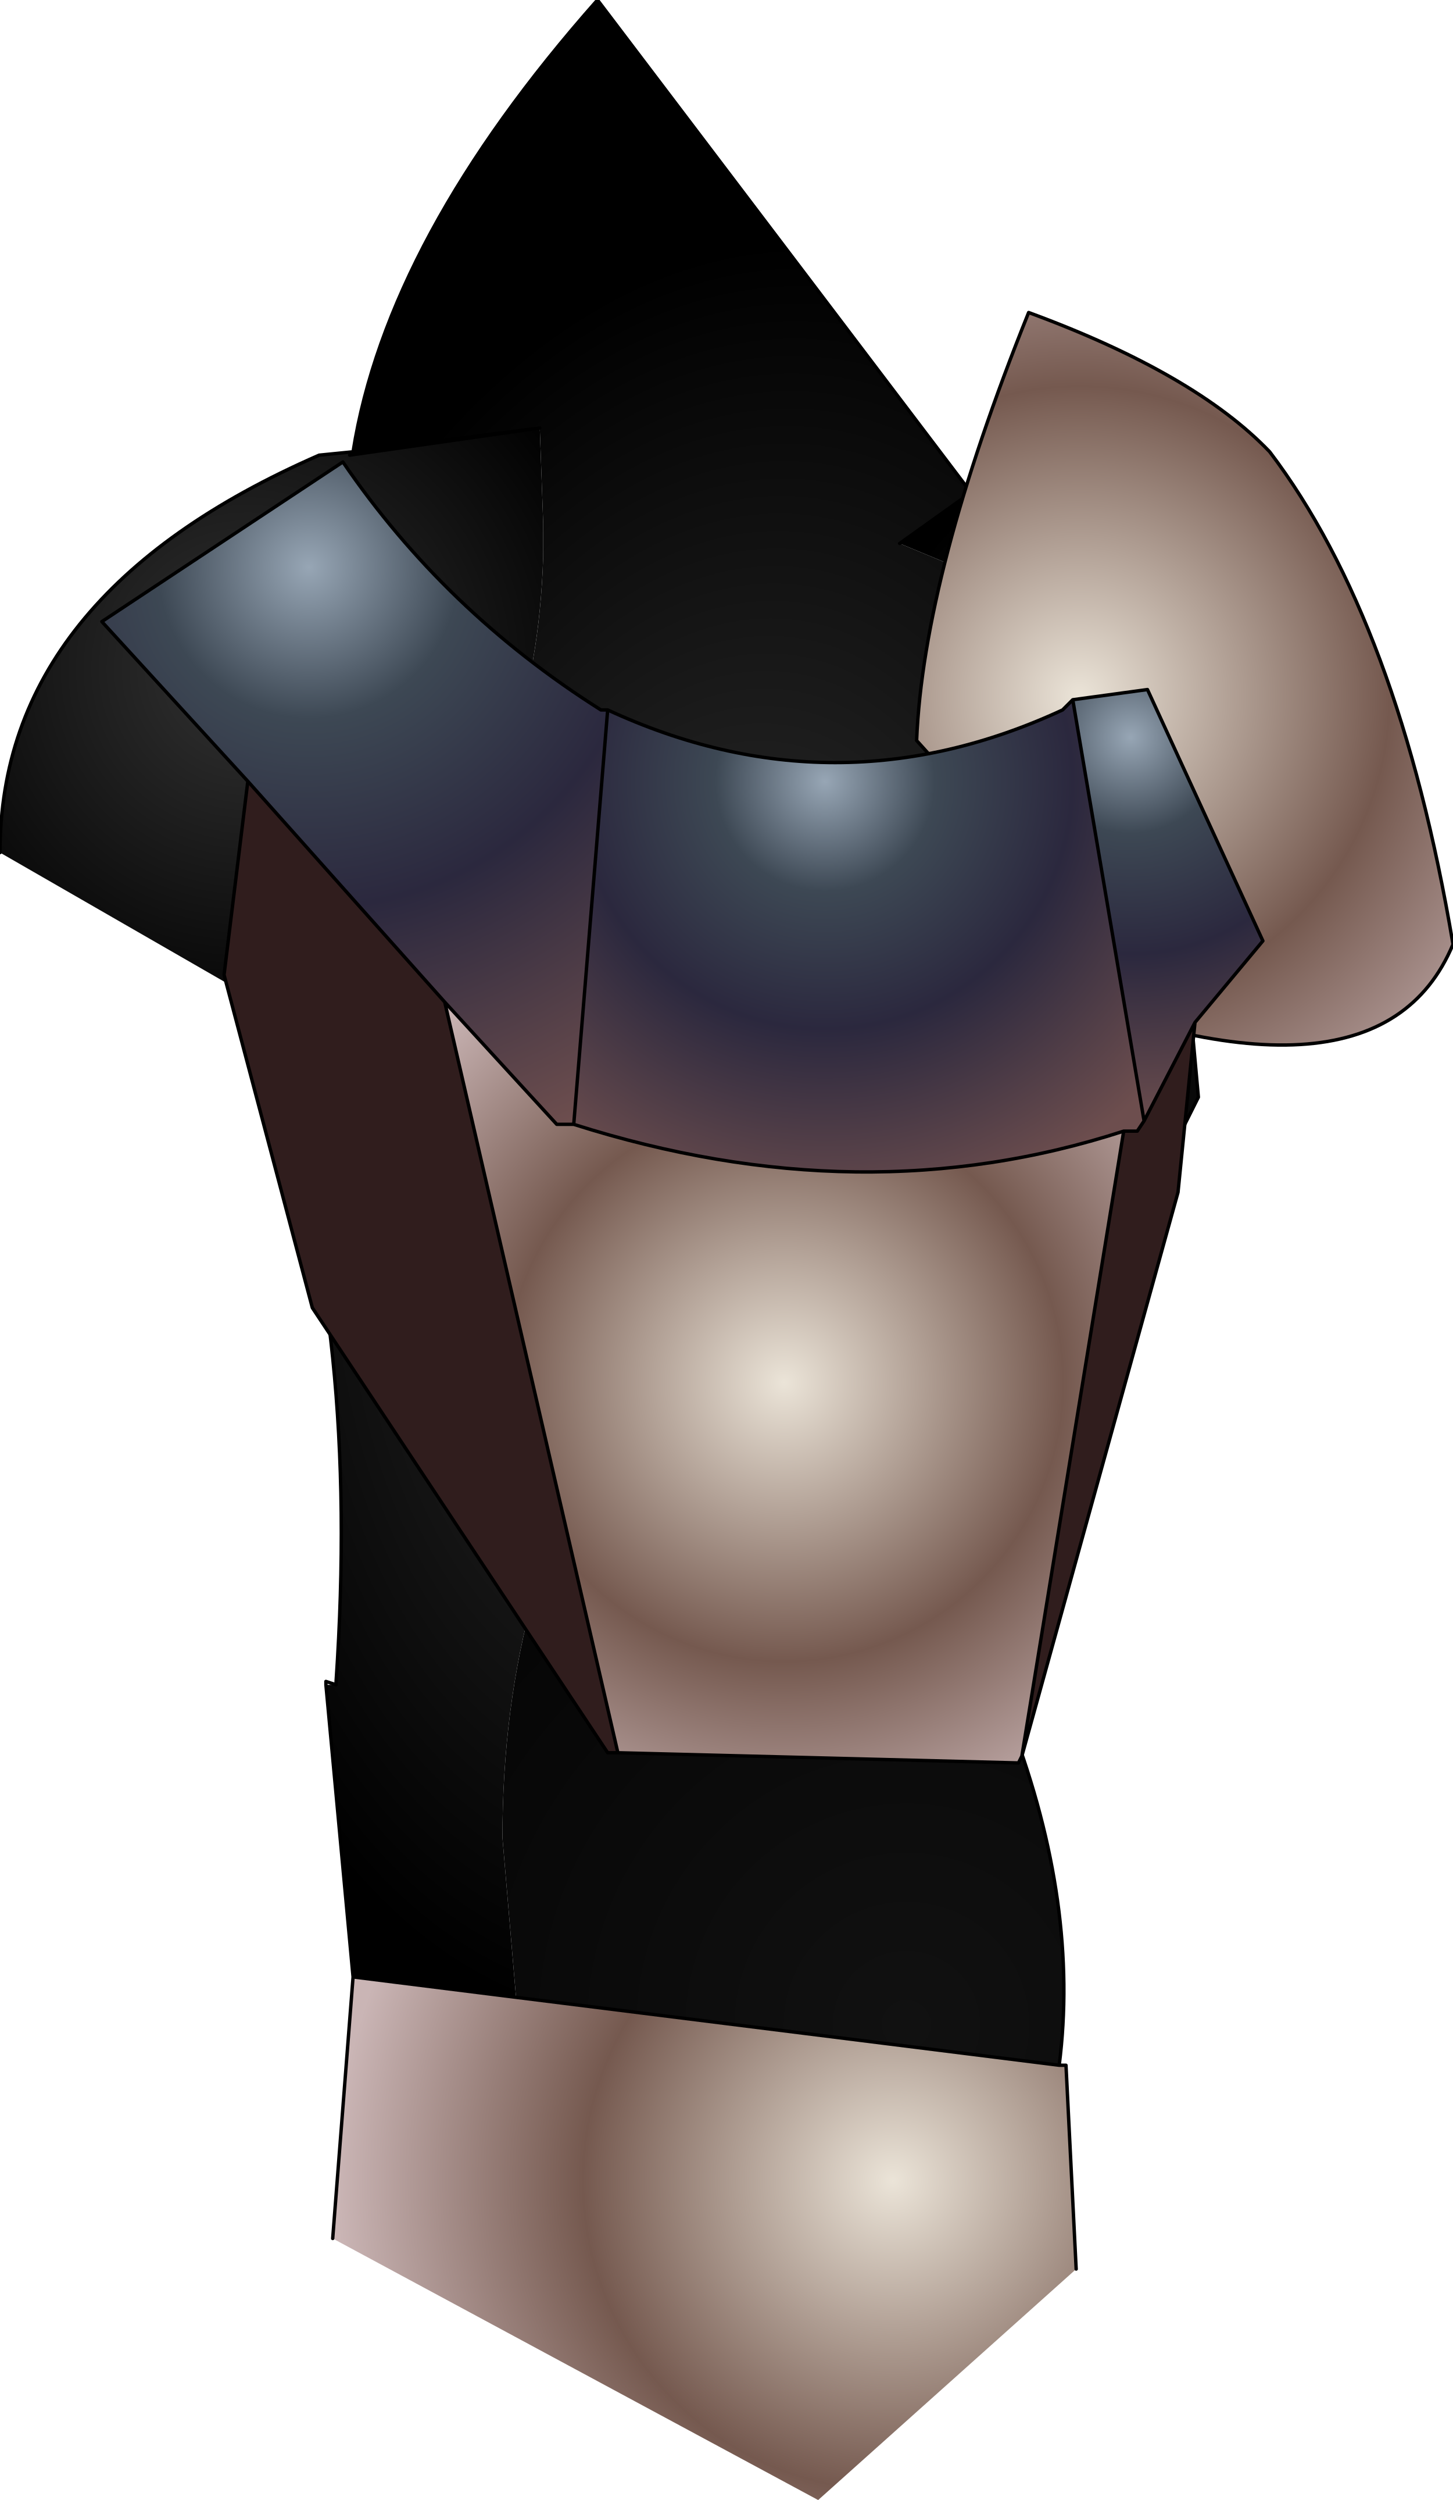 <?xml version="1.0" encoding="UTF-8" standalone="no"?>
<svg xmlns:ffdec="https://www.free-decompiler.com/flash" xmlns:xlink="http://www.w3.org/1999/xlink" ffdec:objectType="frame" height="73.6px" width="42.8px" xmlns="http://www.w3.org/2000/svg">
  <g transform="matrix(2.0, 0.0, 0.0, 2.0, 19.8, 40.7)">
    <use ffdec:characterId="1509" height="36.8" transform="matrix(1.0, 0.0, 0.0, 1.0, -9.9, -20.35)" width="21.4" xlink:href="#shape0"/>
  </g>
  <defs>
    <g id="shape0" transform="matrix(1.0, 0.0, 0.0, 1.0, 9.9, 20.35)">
      <path d="M7.85 -7.65 L7.5 -6.95 7.4 -7.8 7.85 -7.65 M-5.85 -4.35 L-6.4 -5.55 -6.15 -5.6 -5.85 -4.35" fill="url(#gradient0)" fill-rule="evenodd" stroke="none"/>
      <path d="M7.5 -6.95 L7.75 -4.2 7.3 -3.3 7.1 -2.95 6.55 -1.7 Q5.65 -2.35 4.65 -2.5 L3.8 -2.6 Q1.2 -2.6 -0.65 0.1 -2.5 2.85 -2.5 6.7 L-2.3 9.05 -4.7 8.75 -5.1 4.45 -4.95 4.45 -4.95 4.4 Q-4.6 -0.75 -5.85 -4.35 L-6.15 -5.6 Q-3.4 -6.7 -2.4 -9.3 -1.95 -10.55 -1.9 -12.15 L-1.9 -12.65 -1.95 -14.05 -4.7 -13.7 -1.95 -14.05 -4.75 -13.65 -4.7 -13.7 Q-4.2 -16.85 -1.1 -20.35 L4.4 -13.1 3.35 -12.35 5.4 -11.5 7.4 -7.8 7.5 -6.95" fill="url(#gradient1)" fill-rule="evenodd" stroke="none"/>
      <path d="M4.4 -13.1 L4.65 -13.1 Q9.15 -11.95 9.95 -9.1 L7.85 -7.65 7.4 -7.8 5.4 -11.5 3.35 -12.35 4.4 -13.1" fill="url(#gradient2)" fill-rule="evenodd" stroke="none"/>
      <path d="M6.55 -1.7 L6.55 -1.65 4.95 5.05 5.0 5.05 Q6.0 7.7 5.7 10.05 L-2.3 9.05 -2.5 6.7 Q-2.5 2.85 -0.65 0.1 1.2 -2.6 3.8 -2.6 L4.65 -2.5 Q5.65 -2.35 6.55 -1.7" fill="url(#gradient3)" fill-rule="evenodd" stroke="none"/>
      <path d="M-6.15 -5.6 L-6.2 -5.7 -6.25 -5.7 -9.9 -7.8 Q-9.9 -11.6 -5.2 -13.65 L-4.7 -13.7 -4.75 -13.65 -1.95 -14.05 -1.9 -12.65 -1.9 -12.15 Q-1.95 -10.55 -2.4 -9.3 -3.4 -6.7 -6.15 -5.6" fill="url(#gradient4)" fill-rule="evenodd" stroke="none"/>
      <path d="M5.7 10.05 L5.8 10.05 5.95 13.05 2.15 16.45 -5.0 12.6 -4.7 8.75 -2.3 9.05 5.7 10.05" fill="url(#gradient5)" fill-rule="evenodd" stroke="none"/>
      <path d="M4.65 -13.1 Q9.15 -11.95 9.95 -9.1 M7.85 -7.65 L7.5 -6.95 7.75 -4.2 7.3 -3.3 7.1 -2.95 6.55 -1.7 6.55 -1.65 4.95 5.05 5.0 5.05 Q6.0 7.7 5.7 10.05 L5.8 10.05 5.95 13.05 M-5.0 12.6 L-4.7 8.75 -5.1 4.45 -5.1 4.4 -4.95 4.45 -4.95 4.4 Q-4.6 -0.75 -5.85 -4.35 L-6.15 -5.6 -6.2 -5.7 -6.25 -5.7 M-9.9 -7.8 Q-9.9 -11.6 -5.2 -13.65 L-4.7 -13.7 Q-4.2 -16.85 -1.1 -20.35 L4.4 -13.1 3.35 -12.35 M7.4 -7.8 L7.5 -6.95 M-2.3 9.05 L5.7 10.05 M-4.7 -13.7 L-1.95 -14.05 -4.75 -13.65 -4.7 -13.7 M-2.3 9.05 L-4.7 8.75" fill="none" stroke="#000000" stroke-linecap="round" stroke-linejoin="round" stroke-width="0.05"/>
      <path d="M8.8 -13.7 Q10.7 -11.2 11.5 -6.45 10.35 -3.7 4.8 -6.05 6.2 -6.6 3.6 -9.45 3.7 -11.9 5.25 -15.75 7.7 -14.85 8.8 -13.7" fill="url(#gradient6)" fill-rule="evenodd" stroke="none"/>
      <path d="M8.8 -13.7 Q7.7 -14.85 5.25 -15.75 3.7 -11.9 3.6 -9.45 6.2 -6.6 4.8 -6.05 10.35 -3.7 11.5 -6.45 10.7 -11.2 8.8 -13.7 Z" fill="none" stroke="#000000" stroke-linecap="round" stroke-linejoin="round" stroke-width="0.05"/>
      <path d="M-6.25 -8.85 L-8.4 -11.2 -4.85 -13.55 Q-3.35 -11.35 -1.05 -9.9 L-0.95 -9.9 -1.45 -3.8 -1.7 -3.8 -3.35 -5.6 -6.25 -8.85" fill="url(#gradient7)" fill-rule="evenodd" stroke="none"/>
      <path d="M-0.95 -9.9 Q2.4 -8.35 5.75 -9.9 L5.9 -10.05 6.95 -3.85 6.85 -3.7 6.65 -3.7 Q2.8 -2.45 -1.45 -3.8 L-0.95 -9.9" fill="url(#gradient8)" fill-rule="evenodd" stroke="none"/>
      <path d="M5.9 -10.05 L7.0 -10.2 8.7 -6.5 7.7 -5.3 6.95 -3.85 5.9 -10.05" fill="url(#gradient9)" fill-rule="evenodd" stroke="none"/>
      <path d="M7.7 -5.3 L7.45 -2.8 5.15 5.5 6.65 -3.7 6.85 -3.7 6.95 -3.85 7.7 -5.3 M-0.8 5.45 L-0.95 5.45 -5.3 -1.1 -6.6 -6.0 -6.25 -8.85 -3.35 -5.6 -0.8 5.45" fill="#301d1d" fill-rule="evenodd" stroke="none"/>
      <path d="M5.15 5.5 L5.1 5.6 -0.8 5.45 -3.35 -5.6 -1.7 -3.8 -1.45 -3.8 Q2.8 -2.45 6.65 -3.7 L5.15 5.5" fill="url(#gradient10)" fill-rule="evenodd" stroke="none"/>
      <path d="M-0.95 -9.9 Q2.4 -8.35 5.75 -9.9 L5.9 -10.05 7.0 -10.2 8.7 -6.5 7.7 -5.3 7.45 -2.8 5.15 5.5 5.1 5.6 -0.8 5.45 -0.95 5.45 -5.3 -1.1 -6.6 -6.0 -6.25 -8.85 -8.4 -11.2 -4.85 -13.55 Q-3.35 -11.35 -1.05 -9.9 L-0.95 -9.9 -1.45 -3.8 Q2.8 -2.45 6.65 -3.7 L6.85 -3.7 6.95 -3.85 5.9 -10.05 M7.7 -5.3 L6.95 -3.85 M-6.25 -8.85 L-3.35 -5.6 -1.7 -3.8 -1.45 -3.8 M-0.8 5.45 L-3.35 -5.6 M6.65 -3.7 L5.15 5.5" fill="none" stroke="#000000" stroke-linecap="round" stroke-linejoin="round" stroke-width="0.05"/>
    </g>
    <radialGradient cx="0" cy="0" gradientTransform="matrix(0.022, 0.0, 0.0, 0.022, 2.85, -1.75)" gradientUnits="userSpaceOnUse" id="gradient0" r="819.2" spreadMethod="pad">
      <stop offset="0.0" stop-color="#6a7249"/>
      <stop offset="1.0" stop-color="#393a2c"/>
    </radialGradient>
    <radialGradient cx="0" cy="0" gradientTransform="matrix(0.01, 0.001, -0.002, 0.016, 0.8, -3.65)" gradientUnits="userSpaceOnUse" id="gradient1" r="819.2" spreadMethod="pad">
      <stop offset="0.0" stop-color="#333333"/>
      <stop offset="1.0" stop-color="#000000"/>
    </radialGradient>
    <radialGradient cx="0" cy="0" gradientTransform="matrix(0.006, 0.0, 0.0, 0.006, 7.6, -9.15)" gradientUnits="userSpaceOnUse" id="gradient2" r="819.2" spreadMethod="pad">
      <stop offset="0.0" stop-color="#333333"/>
      <stop offset="1.0" stop-color="#000000"/>
    </radialGradient>
    <radialGradient cx="0" cy="0" gradientTransform="matrix(0.015, 0.0, 0.0, 0.015, 3.45, 9.45)" gradientUnits="userSpaceOnUse" id="gradient3" r="819.2" spreadMethod="pad">
      <stop offset="0.0" stop-color="#111111"/>
      <stop offset="1.0" stop-color="#000000"/>
    </radialGradient>
    <radialGradient cx="0" cy="0" gradientTransform="matrix(0.007, 0.0, 0.0, 0.007, -6.25, -10.5)" gradientUnits="userSpaceOnUse" id="gradient4" r="819.2" spreadMethod="pad">
      <stop offset="0.0" stop-color="#333333"/>
      <stop offset="1.0" stop-color="#000000"/>
    </radialGradient>
    <radialGradient cx="0" cy="0" gradientTransform="matrix(0.01, 0.0, 0.0, 0.01, 3.25, 11.75)" gradientUnits="userSpaceOnUse" id="gradient5" r="819.2" spreadMethod="pad">
      <stop offset="0.0" stop-color="#ebe4d8"/>
      <stop offset="0.557" stop-color="#75594f"/>
      <stop offset="1.0" stop-color="#cab5b5"/>
    </radialGradient>
    <radialGradient cx="0" cy="0" gradientTransform="matrix(0.01, 0.0, 0.0, 0.01, 6.0, -10.1)" gradientUnits="userSpaceOnUse" id="gradient6" r="819.2" spreadMethod="pad">
      <stop offset="0.0" stop-color="#ebe4d8"/>
      <stop offset="0.557" stop-color="#75594f"/>
      <stop offset="1.0" stop-color="#cab5b5"/>
    </radialGradient>
    <radialGradient cx="0" cy="0" gradientTransform="matrix(0.011, 0.0, 0.0, 0.011, -5.35, -12.0)" gradientUnits="userSpaceOnUse" id="gradient7" r="819.2" spreadMethod="pad">
      <stop offset="0.0" stop-color="#97a6b5"/>
      <stop offset="0.247" stop-color="#3d4854"/>
      <stop offset="0.557" stop-color="#2b283e"/>
      <stop offset="1.0" stop-color="#6d4e4e"/>
    </radialGradient>
    <radialGradient cx="0" cy="0" gradientTransform="matrix(0.008, 0.0, 0.0, 0.008, 2.25, -8.85)" gradientUnits="userSpaceOnUse" id="gradient8" r="819.2" spreadMethod="pad">
      <stop offset="0.0" stop-color="#97a6b5"/>
      <stop offset="0.247" stop-color="#3d4854"/>
      <stop offset="0.557" stop-color="#2b283e"/>
      <stop offset="1.0" stop-color="#6d4e4e"/>
    </radialGradient>
    <radialGradient cx="0" cy="0" gradientTransform="matrix(0.007, 0.0, 0.0, 0.007, 6.75, -9.5)" gradientUnits="userSpaceOnUse" id="gradient9" r="819.2" spreadMethod="pad">
      <stop offset="0.0" stop-color="#97a6b5"/>
      <stop offset="0.247" stop-color="#3d4854"/>
      <stop offset="0.557" stop-color="#2b283e"/>
      <stop offset="1.0" stop-color="#6d4e4e"/>
    </radialGradient>
    <radialGradient cx="0" cy="0" gradientTransform="matrix(0.009, 0.0, 0.0, 0.009, 1.65, 0.0)" gradientUnits="userSpaceOnUse" id="gradient10" r="819.2" spreadMethod="pad">
      <stop offset="0.0" stop-color="#ebe4d8"/>
      <stop offset="0.557" stop-color="#75594f"/>
      <stop offset="1.0" stop-color="#cab5b5"/>
    </radialGradient>
  </defs>
</svg>
